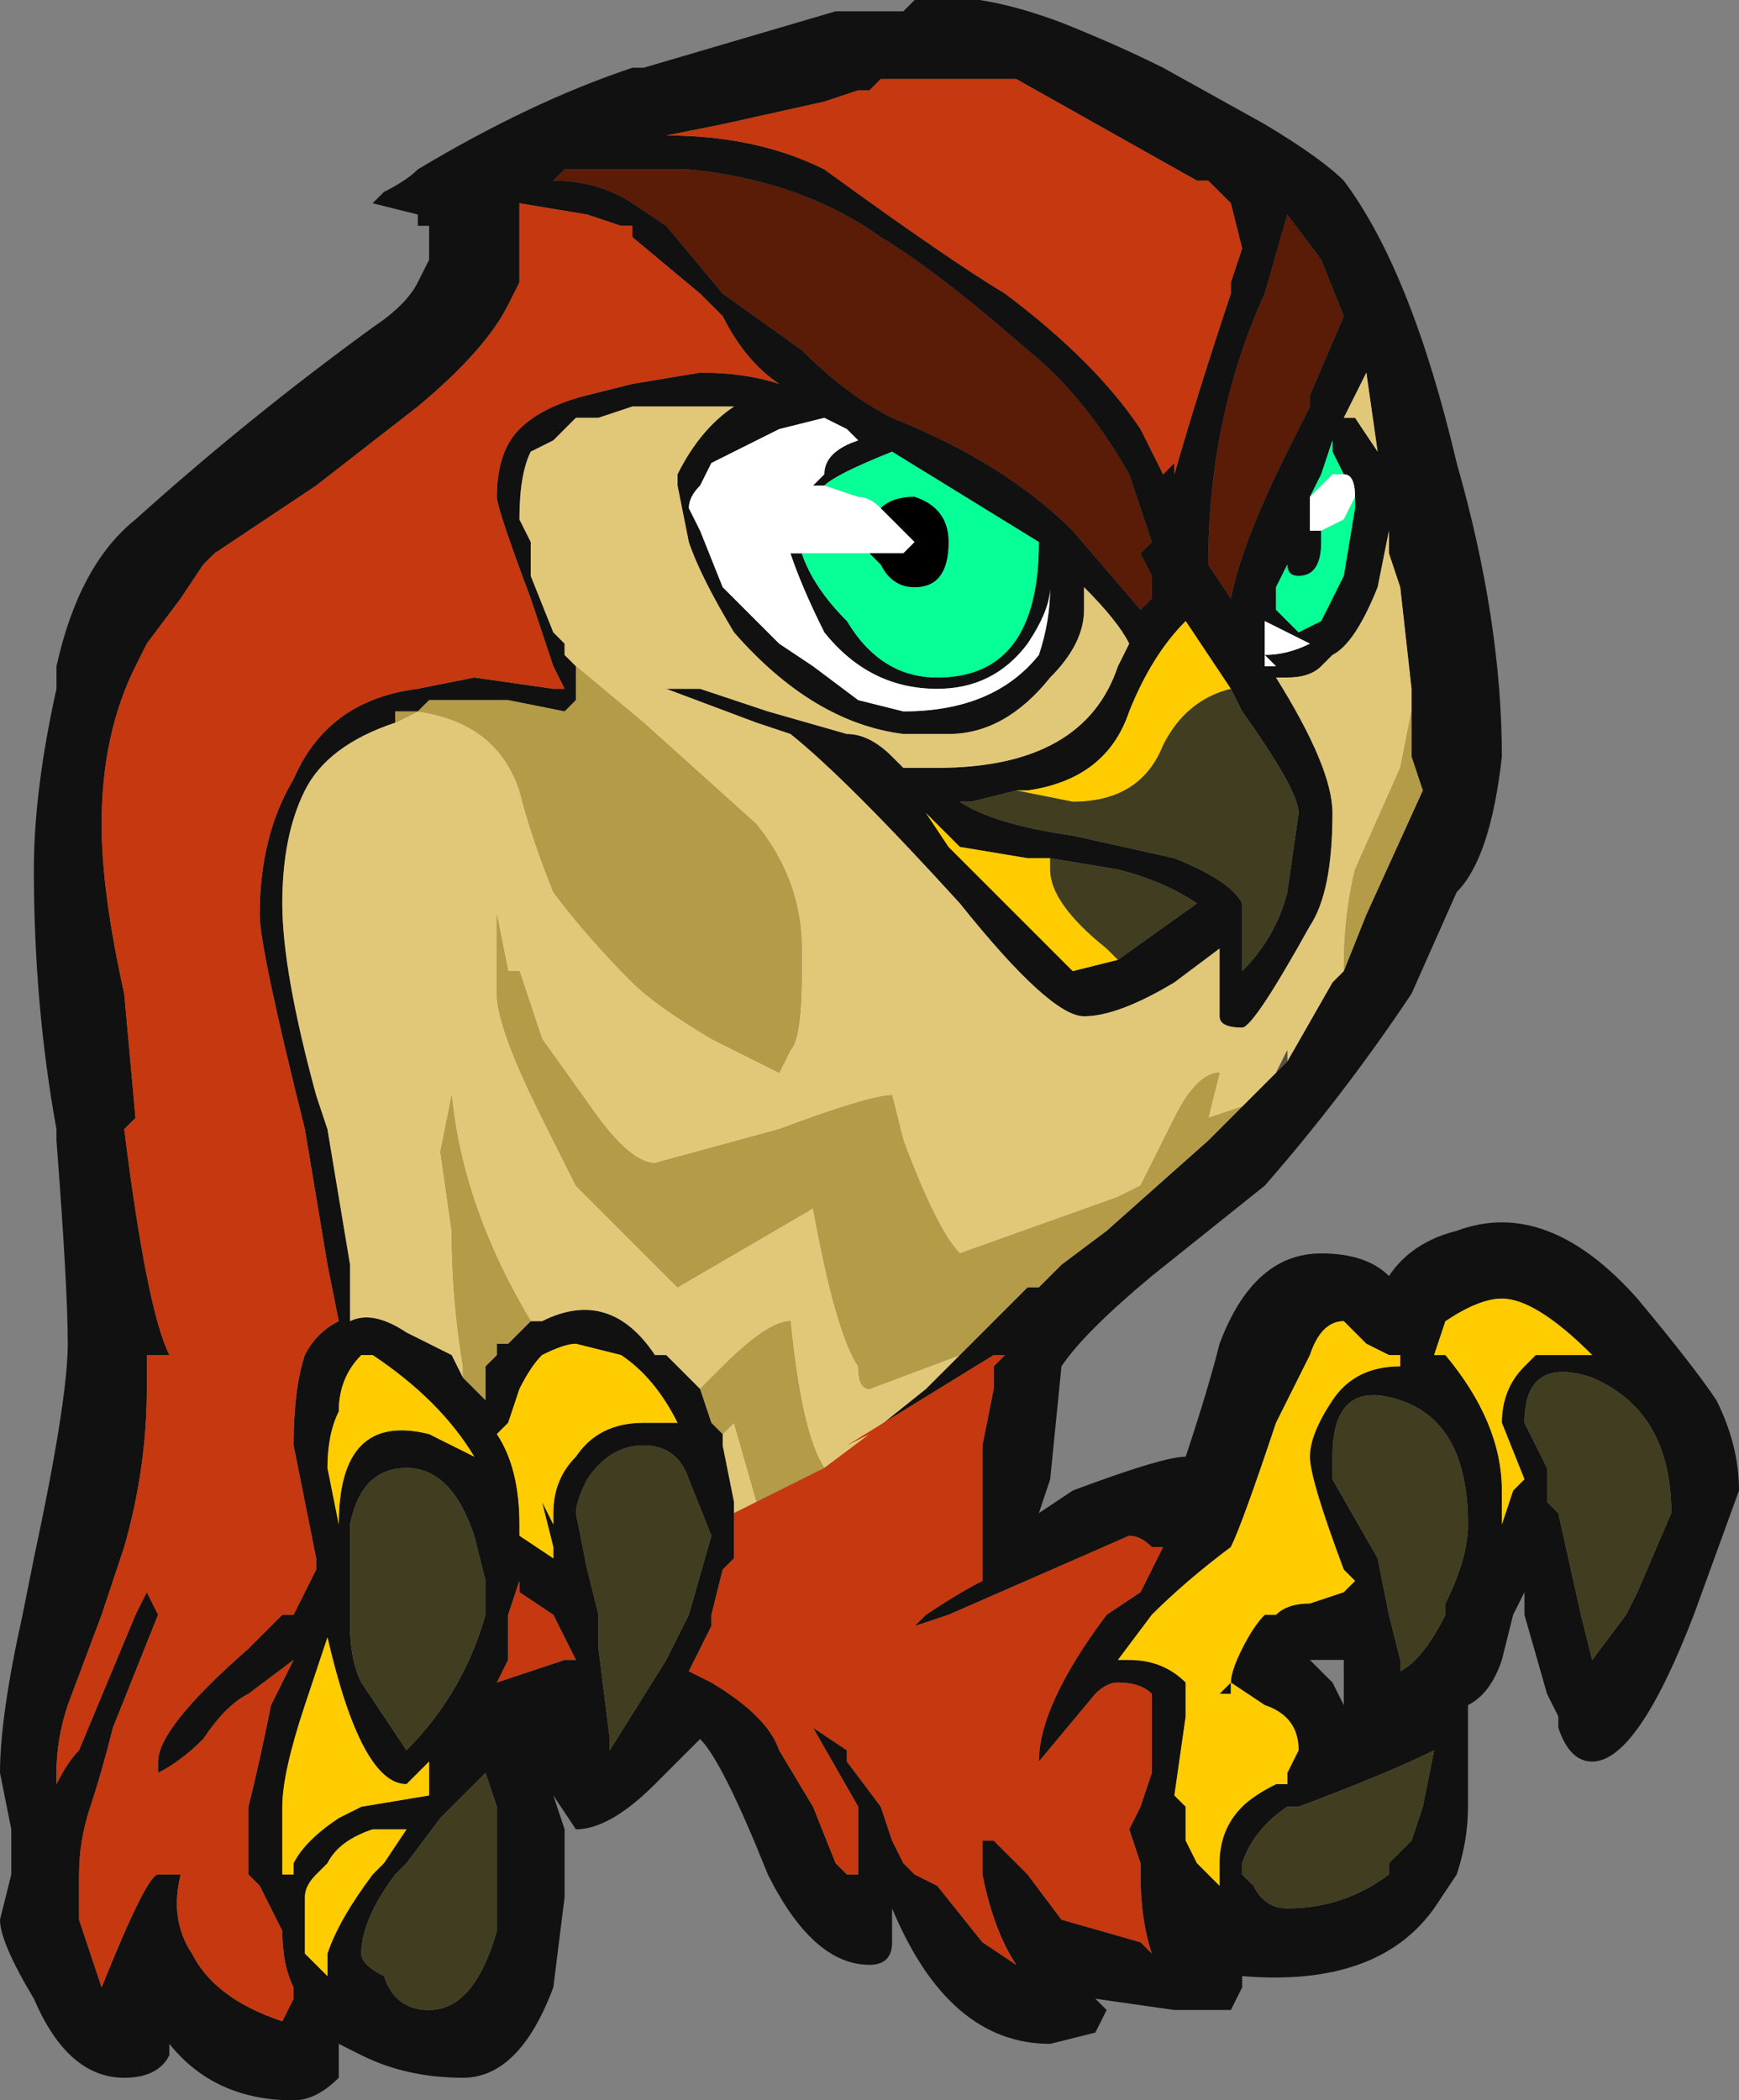 <?xml version="1.0" encoding="UTF-8" standalone="no"?>
<svg xmlns:ffdec="https://www.free-decompiler.com/flash" xmlns:xlink="http://www.w3.org/1999/xlink" ffdec:objectType="frame" height="65.1px" width="53.9px" xmlns="http://www.w3.org/2000/svg">
  <rect width="100%" height="100%" fill="#808080" stroke="none"/>
  <g transform="matrix(1.0, 0.0, 0.0, 1.0, 0.0, 0.0)">
    <use ffdec:characterId="654" height="9.3" transform="matrix(7.0, 0.0, 0.0, 7.0, 0.0, 0.0)" width="7.7" xlink:href="#shape0"/>
  </g>
  <defs>
    <g id="shape0" transform="matrix(1.0, 0.0, 0.0, 1.0, 0.0, 0.0)">
      <path d="M5.95 1.4 L5.8 1.75 5.8 1.8 5.7 2.0 Q5.5 2.4 5.45 2.65 L5.35 2.5 Q5.35 1.85 5.6 1.3 L5.7 0.95 5.85 1.15 5.95 1.4 M3.2 1.3 L2.95 1.0 2.8 0.9 Q2.65 0.8 2.45 0.8 L2.5 0.75 3.05 0.75 Q3.55 0.8 3.9 1.05 4.15 1.2 4.55 1.55 4.8 1.75 5.0 2.1 L5.1 2.4 5.05 2.45 5.1 2.55 5.1 2.65 5.05 2.7 4.75 2.35 Q4.45 2.05 3.95 1.85 3.75 1.75 3.55 1.55 L3.2 1.3" fill="#5a1b07" fill-rule="evenodd" stroke="none"/>
      <path d="M6.05 1.65 L5.95 1.85 6.0 1.85 6.1 2.0 6.05 1.65 M5.95 1.4 L5.85 1.15 5.7 0.95 5.6 1.3 Q5.35 1.85 5.35 2.5 L5.45 2.65 Q5.5 2.4 5.7 2.0 L5.8 1.8 5.8 1.75 5.95 1.4 M5.95 2.1 L5.9 2.0 5.9 1.95 5.85 2.1 5.8 2.2 5.8 2.35 5.85 2.35 5.85 2.4 Q5.85 2.55 5.75 2.55 5.7 2.55 5.7 2.5 L5.65 2.6 5.65 2.7 5.75 2.8 5.85 2.75 5.95 2.55 6.0 2.25 6.0 2.2 Q6.0 2.1 5.95 2.1 M6.25 3.15 L6.25 3.05 6.2 2.6 6.15 2.45 6.15 2.35 6.1 2.6 Q6.0 2.85 5.9 2.9 L5.85 2.95 Q5.8 3.0 5.7 3.0 L5.65 3.0 Q5.9 3.4 5.9 3.6 5.9 3.95 5.8 4.1 5.55 4.55 5.5 4.55 5.4 4.55 5.4 4.5 L5.4 4.2 5.2 4.35 Q4.95 4.5 4.8 4.5 4.65 4.5 4.25 4.0 3.75 3.45 3.5 3.25 L3.35 3.2 2.95 3.05 3.1 3.05 3.4 3.15 3.75 3.25 Q3.85 3.25 3.95 3.35 L4.0 3.4 4.15 3.4 Q4.8 3.4 4.95 2.95 L5.0 2.85 Q4.95 2.75 4.8 2.6 L4.8 2.7 Q4.8 2.85 4.65 3.0 4.45 3.25 4.2 3.25 L4.0 3.25 Q3.6 3.2 3.25 2.8 3.1 2.55 3.05 2.4 L3.0 2.15 3.0 2.1 Q3.1 1.9 3.25 1.8 L2.8 1.8 2.65 1.85 2.55 1.85 2.45 1.95 2.35 2.0 Q2.3 2.1 2.3 2.3 L2.35 2.4 2.35 2.55 2.45 2.8 2.5 2.85 2.5 2.9 2.55 2.95 2.55 3.1 2.5 3.15 2.25 3.1 1.9 3.1 1.85 3.15 1.75 3.15 1.75 3.2 Q1.45 3.3 1.35 3.5 1.25 3.7 1.25 4.0 1.25 4.3 1.4 4.85 L1.45 5.0 1.55 5.6 1.55 5.85 Q1.65 5.8 1.8 5.9 L2.0 6.0 2.05 6.1 2.15 6.2 2.15 6.05 2.2 6.0 2.2 5.95 2.25 5.95 2.35 5.85 2.4 5.85 Q2.7 5.7 2.9 6.0 L2.95 6.0 3.1 6.15 3.15 6.3 3.2 6.35 3.2 6.4 3.25 6.65 3.25 6.7 3.25 6.9 3.2 6.95 3.15 7.15 3.15 7.2 3.05 7.4 3.15 7.45 Q3.4 7.6 3.45 7.75 L3.6 8.0 3.7 8.25 3.75 8.3 3.8 8.3 3.8 8.0 3.6 7.65 3.75 7.75 3.75 7.8 3.9 8.0 3.95 8.15 4.0 8.25 4.05 8.3 4.15 8.35 4.35 8.6 4.5 8.7 Q4.4 8.55 4.35 8.3 L4.35 8.15 4.4 8.15 4.55 8.3 4.7 8.5 5.05 8.6 5.1 8.65 Q5.05 8.5 5.05 8.3 L5.05 8.25 5.0 8.1 5.05 8.0 5.1 7.85 5.1 7.5 Q5.05 7.45 4.95 7.45 4.9 7.45 4.85 7.5 L4.6 7.8 Q4.6 7.55 4.9 7.15 L5.05 7.05 5.15 6.85 5.1 6.85 Q5.05 6.8 5.0 6.8 L4.2 7.15 4.05 7.2 4.1 7.15 Q4.25 7.05 4.35 7.0 L4.35 6.4 4.4 6.15 4.4 6.05 4.45 6.0 4.4 6.0 3.75 6.4 3.85 6.35 4.1 6.15 4.25 6.0 4.55 5.7 4.6 5.7 4.7 5.6 4.9 5.45 5.35 5.05 5.5 4.9 5.65 4.75 5.7 4.7 5.9 4.35 5.95 4.3 6.05 4.05 6.3 3.5 6.25 3.35 6.25 3.15 M6.65 3.35 Q6.6 3.8 6.45 3.95 L6.25 4.4 Q5.95 4.85 5.6 5.25 L5.1 5.65 Q4.8 5.9 4.7 6.05 L4.65 6.55 4.6 6.7 4.75 6.6 Q5.15 6.45 5.25 6.45 5.35 6.15 5.4 5.95 5.55 5.55 5.85 5.55 6.05 5.55 6.15 5.65 6.25 5.5 6.45 5.45 6.85 5.3 7.25 5.75 7.5 6.05 7.6 6.2 7.7 6.4 7.7 6.6 L7.5 7.15 Q7.25 7.8 7.05 7.8 6.95 7.8 6.9 7.65 L6.9 7.6 6.85 7.5 6.75 7.15 6.75 7.05 6.7 7.15 6.65 7.35 Q6.6 7.5 6.5 7.55 L6.5 8.0 Q6.5 8.15 6.45 8.3 L6.35 8.45 Q6.1 8.8 5.5 8.75 L5.5 8.8 5.45 8.9 5.2 8.9 4.85 8.85 4.9 8.9 4.85 9.0 4.65 9.05 Q4.2 9.05 3.95 8.45 L3.95 8.6 Q3.95 8.7 3.85 8.7 3.6 8.7 3.4 8.3 3.2 7.8 3.1 7.7 L2.9 7.9 Q2.7 8.1 2.55 8.1 L2.45 7.95 2.5 8.1 2.5 8.4 2.45 8.8 Q2.3 9.2 2.05 9.2 1.8 9.2 1.6 9.1 L1.5 9.05 1.5 9.2 Q1.4 9.3 1.3 9.3 0.95 9.3 0.75 9.05 L0.75 9.1 Q0.7 9.2 0.55 9.2 0.3 9.2 0.15 8.85 0.0 8.6 0.0 8.5 L0.05 8.3 0.05 8.1 0.0 7.85 Q0.0 7.6 0.1 7.15 L0.15 6.9 Q0.3 6.2 0.3 5.95 0.3 5.7 0.25 5.05 L0.25 5.0 Q0.15 4.45 0.15 3.85 0.15 3.5 0.25 3.05 L0.25 2.95 Q0.35 2.5 0.6 2.3 1.1 1.85 1.65 1.45 1.8 1.35 1.85 1.25 L1.9 1.15 1.9 1.0 1.85 1.0 1.85 0.95 1.65 0.9 1.7 0.85 Q1.8 0.8 1.85 0.75 2.35 0.45 2.8 0.3 L2.85 0.3 3.7 0.05 4.0 0.05 4.05 0.0 Q4.3 -0.05 4.7 0.1 4.95 0.2 5.15 0.3 L5.6 0.55 Q5.85 0.7 5.95 0.8 6.25 1.2 6.45 2.05 6.65 2.75 6.65 3.35 M6.65 5.75 Q6.55 5.75 6.4 5.85 L6.35 6.0 6.4 6.0 Q6.65 6.3 6.65 6.6 L6.65 6.75 6.7 6.6 6.75 6.55 6.65 6.3 Q6.65 6.15 6.75 6.05 L6.8 6.0 7.05 6.0 Q6.8 5.75 6.65 5.75 M5.8 6.0 L5.65 6.3 Q5.5 6.75 5.45 6.85 5.25 7.0 5.1 7.15 L4.95 7.35 5.0 7.35 Q5.15 7.35 5.25 7.45 L5.25 7.6 5.2 7.95 5.25 8.0 5.25 8.15 5.3 8.25 5.4 8.35 5.4 8.25 Q5.4 8.1 5.5 8.0 5.55 7.95 5.65 7.9 L5.7 7.9 5.7 7.85 5.75 7.75 Q5.75 7.6 5.6 7.55 L5.45 7.45 5.45 7.5 5.4 7.5 5.45 7.45 Q5.45 7.4 5.5 7.3 5.55 7.2 5.6 7.15 L5.65 7.15 Q5.7 7.1 5.8 7.1 L5.95 7.05 6.0 7.0 5.95 6.95 Q5.8 6.55 5.8 6.45 5.8 6.35 5.9 6.2 6.0 6.05 6.2 6.05 L6.2 6.0 6.15 6.0 6.05 5.95 5.95 5.85 Q5.85 5.85 5.8 6.0 M6.2 6.2 Q5.9 6.1 5.9 6.45 L5.9 6.55 6.1 6.9 6.15 7.15 6.2 7.35 6.2 7.4 Q6.3 7.35 6.4 7.15 L6.4 7.1 Q6.5 6.9 6.5 6.75 6.5 6.3 6.2 6.2 M6.9 6.7 L7.0 7.15 7.05 7.35 7.2 7.15 7.25 7.05 7.4 6.7 Q7.4 6.25 7.05 6.1 6.75 6.0 6.75 6.3 L6.85 6.5 6.85 6.65 6.9 6.7 M5.35 0.8 L5.3 0.8 4.5 0.35 3.9 0.35 3.85 0.4 3.8 0.4 3.65 0.45 3.2 0.55 2.95 0.6 Q3.35 0.6 3.65 0.75 4.2 1.15 4.45 1.3 4.85 1.6 5.05 1.9 L5.15 2.1 5.2 2.05 5.2 2.1 Q5.3 1.75 5.45 1.3 L5.45 1.25 5.5 1.1 5.45 0.9 5.35 0.8 M3.2 1.4 L3.1 1.3 2.8 1.05 2.8 1.0 2.75 1.0 2.6 0.95 2.3 0.9 2.3 1.25 2.25 1.35 Q2.15 1.55 1.85 1.8 L1.4 2.15 0.95 2.45 0.9 2.5 0.8 2.65 0.65 2.85 0.6 2.95 Q0.45 3.25 0.45 3.65 0.45 3.95 0.55 4.4 L0.6 4.95 0.55 5.0 Q0.65 5.8 0.75 6.0 L0.65 6.0 0.65 6.15 Q0.65 6.5 0.55 6.85 L0.45 7.15 0.3 7.55 Q0.25 7.7 0.25 7.85 L0.25 7.9 Q0.3 7.8 0.35 7.75 L0.6 7.15 0.65 7.05 0.7 7.15 0.5 7.65 Q0.45 7.85 0.4 8.0 0.35 8.15 0.35 8.3 L0.35 8.5 0.45 8.8 Q0.65 8.3 0.7 8.3 L0.8 8.3 Q0.75 8.5 0.85 8.65 0.95 8.85 1.25 8.95 L1.3 8.85 1.3 8.8 Q1.25 8.7 1.25 8.55 L1.15 8.35 1.1 8.3 1.1 8.0 Q1.15 7.8 1.2 7.55 L1.3 7.35 1.1 7.5 Q1.0 7.55 0.9 7.7 0.8 7.8 0.7 7.85 L0.7 7.8 Q0.7 7.65 1.1 7.3 L1.25 7.15 1.3 7.15 1.4 6.95 1.4 6.9 1.3 6.4 Q1.3 6.15 1.35 6.0 1.4 5.9 1.5 5.85 L1.45 5.6 1.35 5.0 Q1.15 4.2 1.15 4.05 1.15 3.7 1.3 3.45 1.45 3.1 1.85 3.05 L2.1 3.0 2.45 3.05 2.5 3.05 2.45 2.95 2.35 2.65 Q2.2 2.25 2.2 2.2 2.2 2.0 2.3 1.9 2.4 1.8 2.6 1.75 L2.8 1.7 3.1 1.65 Q3.3 1.65 3.45 1.7 3.3 1.6 3.2 1.4 M3.2 1.3 L3.55 1.55 Q3.75 1.75 3.95 1.85 4.45 2.05 4.75 2.35 L5.05 2.7 5.1 2.65 5.1 2.55 5.05 2.45 5.1 2.4 5.0 2.1 Q4.8 1.75 4.55 1.55 4.15 1.2 3.9 1.05 3.55 0.8 3.05 0.75 L2.5 0.75 2.45 0.8 Q2.65 0.8 2.8 0.9 L2.95 1.0 3.2 1.3 M3.55 2.45 Q3.6 2.6 3.75 2.75 3.9 3.0 4.15 3.0 4.6 3.0 4.6 2.4 L3.95 2.0 Q3.7 2.1 3.65 2.15 L3.6 2.15 3.65 2.1 Q3.65 2.0 3.8 1.95 L3.75 1.9 3.65 1.85 3.45 1.9 Q3.25 2.0 3.15 2.05 L3.1 2.15 Q3.05 2.2 3.05 2.25 L3.1 2.35 3.2 2.6 3.45 2.85 3.6 2.95 3.8 3.1 4.0 3.15 Q4.4 3.15 4.6 2.9 4.65 2.75 4.65 2.6 4.65 2.7 4.55 2.85 4.4 3.05 4.15 3.05 3.85 3.05 3.65 2.8 3.55 2.6 3.5 2.45 L3.55 2.45 M4.5 3.5 L4.3 3.55 4.25 3.55 Q4.4 3.65 4.75 3.7 L5.2 3.8 Q5.45 3.9 5.5 4.0 L5.5 4.3 Q5.65 4.15 5.7 3.95 L5.75 3.6 Q5.75 3.5 5.5 3.15 L5.45 3.05 5.25 2.75 Q5.1 2.9 5.0 3.15 4.9 3.45 4.55 3.5 L4.5 3.5 M4.65 2.55 L4.65 2.55 M5.6 2.95 L5.65 2.95 5.6 2.9 5.6 2.95 M5.6 2.75 L5.6 2.9 Q5.7 2.9 5.8 2.85 L5.6 2.75 M2.0 0.85 L2.0 0.85 M2.3 6.15 L2.25 6.3 2.2 6.35 Q2.3 6.5 2.3 6.75 L2.3 6.8 2.45 6.9 2.45 6.85 2.4 6.65 2.45 6.75 2.45 6.7 Q2.45 6.55 2.55 6.45 2.65 6.3 2.85 6.3 L3.0 6.3 Q2.9 6.1 2.75 6.0 L2.55 5.95 Q2.5 5.95 2.4 6.0 2.35 6.05 2.3 6.15 M1.65 6.0 L1.6 6.0 Q1.5 6.1 1.5 6.25 1.45 6.35 1.45 6.5 L1.5 6.75 Q1.5 6.25 1.9 6.35 2.0 6.4 2.1 6.45 1.95 6.2 1.65 6.0 M1.55 6.75 L1.55 7.2 Q1.55 7.35 1.6 7.45 L1.8 7.75 Q2.05 7.5 2.15 7.15 L2.15 7.0 2.1 6.8 Q2.0 6.5 1.8 6.5 1.6 6.5 1.55 6.75 M2.6 6.55 Q2.55 6.65 2.55 6.7 L2.6 6.95 2.65 7.15 2.65 7.3 2.7 7.7 2.7 7.75 2.95 7.35 3.05 7.15 3.15 6.8 3.05 6.55 Q3.0 6.4 2.85 6.4 2.7 6.4 2.6 6.55 M2.3 7.0 L2.25 7.15 2.25 7.35 2.2 7.45 2.5 7.35 2.55 7.35 Q2.5 7.25 2.45 7.15 L2.3 7.05 2.3 7.0 M4.95 4.25 L5.3 4.0 Q5.15 3.9 4.95 3.85 L4.65 3.8 4.55 3.8 4.25 3.75 4.1 3.6 4.2 3.75 4.75 4.3 4.95 4.25 M5.7 8.0 Q5.55 8.1 5.5 8.25 L5.5 8.3 5.55 8.35 Q5.6 8.45 5.7 8.45 5.95 8.45 6.15 8.3 L6.15 8.25 6.25 8.15 6.3 8.0 6.35 7.75 Q6.15 7.85 5.75 8.0 L5.7 8.0 M1.45 7.25 L1.35 7.55 Q1.25 7.85 1.25 8.0 L1.25 8.3 1.3 8.3 1.3 8.25 Q1.35 8.15 1.5 8.05 L1.6 8.0 1.9 7.95 1.9 7.8 1.8 7.9 Q1.6 7.9 1.45 7.25 M1.95 8.05 L1.8 8.25 1.75 8.3 Q1.6 8.5 1.6 8.65 1.6 8.7 1.7 8.75 1.75 8.9 1.9 8.9 2.1 8.9 2.2 8.55 L2.2 8.0 2.15 7.85 1.95 8.05 M1.7 8.25 L1.8 8.1 1.65 8.1 Q1.5 8.15 1.45 8.25 L1.4 8.3 Q1.35 8.35 1.35 8.4 L1.35 8.5 Q1.35 8.6 1.35 8.65 1.4 8.7 1.45 8.75 L1.45 8.65 Q1.5 8.5 1.65 8.3 L1.7 8.25 M5.85 7.35 L5.8 7.35 5.9 7.45 5.95 7.55 5.95 7.35 5.85 7.35" fill="#111111" fill-rule="evenodd" stroke="none"/>
      <path d="M6.05 1.65 L6.1 2.0 6.0 1.85 5.95 1.85 6.05 1.65 M2.5 2.9 L2.5 2.85 2.45 2.8 2.35 2.55 2.35 2.4 2.3 2.3 Q2.3 2.1 2.35 2.0 L2.45 1.95 2.55 1.85 2.65 1.85 2.8 1.8 3.25 1.8 Q3.1 1.9 3.0 2.1 L3.0 2.15 3.05 2.4 Q3.1 2.55 3.25 2.8 3.6 3.2 4.0 3.25 L4.2 3.25 Q4.45 3.25 4.65 3.0 4.8 2.85 4.8 2.7 L4.8 2.6 Q4.95 2.75 5.0 2.85 L4.95 2.95 Q4.8 3.4 4.15 3.4 L4.0 3.4 3.95 3.35 Q3.85 3.25 3.75 3.25 L3.4 3.15 3.1 3.05 2.95 3.05 3.35 3.2 3.5 3.25 Q3.75 3.45 4.25 4.0 4.65 4.5 4.8 4.5 4.95 4.5 5.2 4.35 L5.4 4.2 5.4 4.5 Q5.4 4.55 5.5 4.55 5.55 4.55 5.8 4.1 5.9 3.95 5.9 3.6 5.9 3.4 5.65 3.0 L5.7 3.0 Q5.8 3.0 5.85 2.95 L5.9 2.9 Q6.0 2.85 6.1 2.6 L6.15 2.35 6.15 2.45 6.2 2.6 6.25 3.05 6.25 3.15 6.2 3.4 6.0 3.85 Q5.95 4.05 5.95 4.3 L5.9 4.35 5.7 4.7 5.7 4.65 5.65 4.75 5.5 4.9 5.35 4.95 5.4 4.75 Q5.3 4.75 5.2 4.95 L5.05 5.25 4.95 5.3 4.25 5.55 Q4.15 5.45 4.0 5.05 L3.95 4.85 Q3.85 4.85 3.45 5.0 L2.9 5.15 Q2.8 5.15 2.65 4.95 L2.4 4.6 2.3 4.3 2.25 4.3 2.2 4.05 2.2 4.4 Q2.2 4.55 2.4 4.95 L2.55 5.25 3.0 5.7 3.6 5.35 Q3.7 5.9 3.8 6.05 3.8 6.15 3.85 6.15 L4.25 6.0 4.1 6.15 3.85 6.35 3.65 6.5 Q3.55 6.35 3.5 5.85 3.4 5.85 3.2 6.05 L3.1 6.15 2.95 6.0 2.9 6.0 Q2.7 5.7 2.4 5.85 L2.35 5.85 Q2.05 5.35 2.0 4.85 L1.95 5.1 2.0 5.45 Q2.0 5.75 2.05 6.05 L2.05 6.1 2.0 6.0 1.8 5.9 Q1.65 5.8 1.55 5.85 L1.55 5.6 1.45 5.0 1.4 4.85 Q1.25 4.3 1.25 4.0 1.25 3.7 1.35 3.5 1.45 3.3 1.75 3.2 L1.85 3.15 Q2.2 3.2 2.3 3.5 2.35 3.7 2.45 3.95 2.6 4.15 2.8 4.35 2.9 4.45 3.15 4.6 L3.45 4.75 3.5 4.65 Q3.55 4.6 3.55 4.3 L3.55 4.2 Q3.55 3.9 3.35 3.65 L2.85 3.2 2.55 2.95 2.5 2.9 M3.2 6.35 L3.25 6.3 3.35 6.65 3.25 6.7 3.25 6.65 3.2 6.4 3.2 6.35" fill="#e1c879" fill-rule="evenodd" stroke="none"/>
      <path d="M5.8 2.2 L5.85 2.1 5.9 1.95 5.9 2.0 5.95 2.1 5.9 2.1 Q5.85 2.15 5.8 2.2 M6.0 2.2 L6.0 2.25 5.95 2.55 5.85 2.75 5.75 2.8 5.65 2.7 5.65 2.6 5.7 2.5 Q5.7 2.55 5.75 2.55 5.85 2.55 5.85 2.4 L5.85 2.35 5.95 2.3 6.0 2.2 M3.65 2.15 Q3.7 2.1 3.95 2.0 L4.6 2.4 Q4.6 3.0 4.15 3.0 3.9 3.0 3.75 2.75 3.6 2.6 3.55 2.45 L3.85 2.45 3.9 2.5 Q3.95 2.6 4.05 2.6 4.2 2.6 4.2 2.4 4.2 2.25 4.05 2.2 3.95 2.2 3.9 2.25 3.85 2.2 3.8 2.2 L3.65 2.15" fill="#06ff96" fill-rule="evenodd" stroke="none"/>
      <path d="M5.8 2.2 Q5.85 2.15 5.9 2.1 L5.95 2.1 Q6.0 2.1 6.0 2.2 L5.95 2.3 5.85 2.35 5.8 2.35 5.8 2.2 M3.65 2.15 L3.8 2.2 Q3.85 2.2 3.9 2.25 L4.05 2.4 4.0 2.45 3.85 2.45 3.55 2.45 3.5 2.45 Q3.55 2.6 3.65 2.8 3.85 3.05 4.15 3.05 4.4 3.05 4.55 2.85 4.65 2.7 4.65 2.6 4.65 2.75 4.6 2.9 4.4 3.15 4.0 3.15 L3.8 3.1 3.6 2.95 3.45 2.85 3.2 2.6 3.1 2.35 3.05 2.25 Q3.05 2.2 3.1 2.15 L3.15 2.05 Q3.25 2.0 3.45 1.9 L3.65 1.85 3.75 1.9 3.8 1.95 Q3.65 2.0 3.65 2.1 L3.6 2.15 3.65 2.15 M5.6 2.75 L5.8 2.85 Q5.7 2.9 5.6 2.9 L5.6 2.75 M5.6 2.95 L5.6 2.9 5.65 2.95 5.6 2.95 M4.65 2.55 L4.65 2.55" fill="#ffffff" fill-rule="evenodd" stroke="none"/>
      <path d="M2.5 2.9 L2.55 2.95 2.85 3.2 3.35 3.65 Q3.55 3.9 3.55 4.2 L3.55 4.3 Q3.55 4.6 3.5 4.65 L3.45 4.75 3.15 4.6 Q2.9 4.45 2.8 4.35 2.6 4.15 2.45 3.95 2.35 3.7 2.3 3.5 2.2 3.2 1.85 3.15 L1.75 3.2 1.75 3.15 1.85 3.15 1.9 3.1 2.25 3.1 2.5 3.15 2.55 3.1 2.55 2.95 2.5 2.9 M2.05 6.1 L2.05 6.05 Q2.0 5.75 2.0 5.45 L1.95 5.1 2.0 4.85 Q2.05 5.35 2.35 5.85 L2.25 5.95 2.2 5.95 2.2 6.0 2.15 6.05 2.15 6.2 2.05 6.1 M3.1 6.15 L3.2 6.05 Q3.4 5.85 3.5 5.85 3.55 6.35 3.65 6.5 L3.35 6.65 3.25 6.3 3.2 6.35 3.15 6.3 3.1 6.15 M4.25 6.0 L3.85 6.15 Q3.8 6.15 3.8 6.05 3.7 5.9 3.6 5.35 L3.0 5.7 2.55 5.25 2.4 4.95 Q2.2 4.55 2.2 4.4 L2.2 4.05 2.25 4.3 2.3 4.3 2.4 4.6 2.65 4.95 Q2.8 5.15 2.9 5.15 L3.45 5.0 Q3.85 4.85 3.95 4.85 L4.0 5.05 Q4.15 5.45 4.25 5.55 L4.95 5.3 5.05 5.25 5.2 4.95 Q5.3 4.75 5.4 4.75 L5.35 4.95 5.5 4.9 5.35 5.05 4.9 5.45 4.7 5.6 4.6 5.7 4.55 5.7 4.25 6.0 M5.95 4.3 Q5.95 4.05 6.0 3.85 L6.2 3.4 6.25 3.15 6.25 3.35 6.3 3.5 6.05 4.05 5.95 4.3" fill="#b39b48" fill-rule="evenodd" stroke="none"/>
      <path d="M5.8 6.0 Q5.85 5.85 5.95 5.85 L6.05 5.95 6.15 6.0 6.2 6.0 6.2 6.05 Q6.0 6.05 5.9 6.2 5.8 6.35 5.8 6.45 5.8 6.55 5.95 6.95 L6.0 7.0 5.95 7.05 5.8 7.1 Q5.7 7.1 5.65 7.15 L5.6 7.15 Q5.55 7.2 5.5 7.3 5.45 7.4 5.45 7.45 L5.4 7.5 5.45 7.5 5.45 7.45 5.6 7.55 Q5.75 7.6 5.75 7.75 L5.7 7.85 5.7 7.9 5.65 7.9 Q5.55 7.95 5.5 8.0 5.4 8.1 5.4 8.25 L5.4 8.35 5.3 8.25 5.25 8.15 5.25 8.0 5.2 7.95 5.25 7.6 5.25 7.45 Q5.15 7.35 5.0 7.35 L4.95 7.35 5.1 7.15 Q5.25 7.0 5.45 6.85 5.5 6.75 5.65 6.3 L5.8 6.0 M6.65 5.75 Q6.8 5.75 7.05 6.0 L6.8 6.0 6.75 6.05 Q6.65 6.15 6.65 6.3 L6.75 6.55 6.7 6.6 6.65 6.75 6.65 6.6 Q6.65 6.3 6.4 6.0 L6.35 6.0 6.4 5.85 Q6.55 5.75 6.65 5.75 M5.45 3.05 Q5.25 3.1 5.15 3.3 5.05 3.55 4.75 3.55 L4.5 3.5 4.55 3.5 Q4.9 3.45 5.0 3.15 5.1 2.9 5.25 2.75 L5.45 3.05 M2.3 6.15 Q2.35 6.05 2.4 6.0 2.5 5.95 2.55 5.95 L2.75 6.0 Q2.9 6.1 3.0 6.3 L2.85 6.3 Q2.65 6.3 2.55 6.45 2.45 6.55 2.45 6.7 L2.45 6.75 2.4 6.65 2.45 6.85 2.45 6.9 2.3 6.8 2.3 6.75 Q2.3 6.5 2.2 6.35 L2.25 6.3 2.3 6.15 M1.65 6.0 Q1.95 6.2 2.1 6.45 2.0 6.4 1.9 6.35 1.5 6.25 1.5 6.75 L1.45 6.5 Q1.45 6.35 1.5 6.25 1.5 6.1 1.6 6.0 L1.65 6.0 M4.65 3.8 L4.65 3.85 Q4.65 4.0 4.9 4.2 L4.95 4.25 4.75 4.3 4.2 3.75 4.1 3.6 4.25 3.75 4.55 3.8 4.65 3.8 M1.45 7.25 Q1.6 7.9 1.8 7.9 L1.9 7.8 1.9 7.95 1.6 8.0 1.5 8.05 Q1.35 8.15 1.3 8.25 L1.3 8.3 1.25 8.3 1.25 8.0 Q1.25 7.85 1.35 7.55 L1.45 7.25 M1.7 8.25 L1.65 8.3 Q1.5 8.5 1.45 8.65 L1.45 8.75 Q1.4 8.7 1.35 8.65 1.35 8.6 1.35 8.5 L1.35 8.4 Q1.35 8.35 1.4 8.3 L1.45 8.25 Q1.5 8.15 1.65 8.1 L1.8 8.1 1.7 8.25" fill="#ffcc00" fill-rule="evenodd" stroke="none"/>
      <path d="M6.9 6.7 L6.85 6.65 6.85 6.5 6.75 6.3 Q6.75 6.0 7.05 6.1 7.4 6.25 7.4 6.7 L7.25 7.05 7.2 7.15 7.05 7.35 7.0 7.15 6.9 6.7 M6.2 6.2 Q6.5 6.3 6.5 6.75 6.5 6.9 6.4 7.1 L6.4 7.15 Q6.3 7.35 6.2 7.4 L6.2 7.35 6.15 7.15 6.1 6.9 5.9 6.55 5.9 6.45 Q5.9 6.1 6.2 6.2 M5.45 3.05 L5.5 3.15 Q5.75 3.5 5.75 3.6 L5.7 3.95 Q5.65 4.15 5.5 4.3 L5.5 4.0 Q5.45 3.9 5.2 3.8 L4.75 3.7 Q4.4 3.65 4.25 3.55 L4.3 3.55 4.5 3.5 4.75 3.55 Q5.05 3.55 5.15 3.3 5.25 3.1 5.45 3.05 M2.6 6.55 Q2.7 6.4 2.85 6.4 3.0 6.4 3.05 6.55 L3.15 6.8 3.05 7.15 2.95 7.35 2.7 7.75 2.7 7.7 2.65 7.3 2.65 7.15 2.6 6.95 2.55 6.7 Q2.55 6.65 2.6 6.55 M1.55 6.75 Q1.6 6.5 1.8 6.5 2.0 6.5 2.1 6.8 L2.15 7.0 2.15 7.15 Q2.05 7.5 1.8 7.75 L1.6 7.45 Q1.55 7.35 1.55 7.2 L1.55 6.75 M4.65 3.8 L4.95 3.85 Q5.15 3.9 5.3 4.0 L4.95 4.25 4.9 4.2 Q4.65 4.0 4.65 3.85 L4.65 3.8 M5.7 8.0 L5.75 8.0 Q6.15 7.85 6.35 7.75 L6.3 8.0 6.25 8.15 6.15 8.25 6.15 8.3 Q5.95 8.45 5.7 8.45 5.6 8.45 5.55 8.35 L5.5 8.3 5.5 8.25 Q5.55 8.1 5.7 8.0 M1.95 8.05 L2.15 7.85 2.2 8.0 2.2 8.55 Q2.1 8.9 1.9 8.9 1.75 8.9 1.7 8.75 1.6 8.7 1.6 8.65 1.6 8.5 1.75 8.3 L1.8 8.25 1.95 8.05" fill="#413d21" fill-rule="evenodd" stroke="none"/>
      <path d="M3.65 6.5 L3.85 6.35 3.75 6.4 4.4 6.0 4.45 6.0 4.4 6.05 4.4 6.15 4.35 6.4 4.35 7.0 Q4.25 7.05 4.1 7.15 L4.05 7.2 4.2 7.15 5.0 6.8 Q5.05 6.8 5.1 6.85 L5.15 6.85 5.05 7.05 4.9 7.15 Q4.6 7.55 4.6 7.8 L4.85 7.5 Q4.9 7.45 4.95 7.45 5.05 7.45 5.1 7.5 L5.1 7.85 5.05 8.0 5.0 8.1 5.05 8.25 5.05 8.3 Q5.05 8.5 5.1 8.65 L5.05 8.6 4.7 8.5 4.55 8.3 4.4 8.15 4.35 8.15 4.35 8.3 Q4.4 8.55 4.5 8.7 L4.35 8.6 4.15 8.35 4.05 8.3 4.0 8.25 3.95 8.15 3.9 8.0 3.75 7.8 3.75 7.75 3.6 7.65 3.8 8.0 3.8 8.3 3.75 8.3 3.7 8.25 3.6 8.0 3.45 7.75 Q3.4 7.6 3.15 7.45 L3.05 7.4 3.15 7.2 3.15 7.15 3.2 6.95 3.25 6.9 3.25 6.7 3.35 6.65 3.65 6.5 M5.35 0.8 L5.45 0.9 5.5 1.1 5.45 1.25 5.45 1.3 Q5.3 1.75 5.2 2.1 L5.2 2.05 5.15 2.1 5.05 1.9 Q4.85 1.6 4.45 1.3 4.2 1.15 3.65 0.75 3.35 0.6 2.95 0.6 L3.2 0.55 3.65 0.45 3.8 0.4 3.85 0.4 3.9 0.35 4.5 0.35 5.3 0.8 5.35 0.8 M4.7 1.4 L4.7 1.4 M3.2 1.4 Q3.3 1.6 3.45 1.7 3.3 1.65 3.1 1.65 L2.8 1.7 2.6 1.75 Q2.4 1.8 2.3 1.9 2.2 2.0 2.2 2.2 2.2 2.25 2.35 2.65 L2.45 2.95 2.5 3.05 2.45 3.05 2.1 3.0 1.85 3.05 Q1.45 3.1 1.3 3.45 1.15 3.7 1.15 4.05 1.15 4.2 1.35 5.0 L1.45 5.6 1.5 5.85 Q1.4 5.9 1.35 6.0 1.3 6.15 1.3 6.4 L1.4 6.9 1.4 6.95 1.3 7.15 1.25 7.15 1.1 7.3 Q0.7 7.65 0.7 7.8 L0.7 7.85 Q0.8 7.8 0.9 7.7 1.0 7.55 1.1 7.5 L1.3 7.35 1.2 7.55 Q1.15 7.8 1.1 8.0 L1.1 8.3 1.15 8.35 1.25 8.55 Q1.25 8.7 1.3 8.8 L1.3 8.85 1.25 8.95 Q0.95 8.85 0.85 8.65 0.75 8.5 0.8 8.3 L0.7 8.3 Q0.65 8.3 0.45 8.8 L0.35 8.5 0.35 8.3 Q0.35 8.15 0.4 8.0 0.45 7.85 0.5 7.65 L0.7 7.15 0.65 7.05 0.6 7.15 0.35 7.75 Q0.3 7.8 0.25 7.9 L0.25 7.85 Q0.25 7.7 0.3 7.55 L0.45 7.15 0.55 6.85 Q0.65 6.5 0.65 6.15 L0.65 6.0 0.75 6.0 Q0.65 5.8 0.55 5.0 L0.6 4.95 0.55 4.4 Q0.45 3.95 0.45 3.65 0.45 3.25 0.6 2.95 L0.65 2.85 0.8 2.65 0.9 2.5 0.95 2.45 1.4 2.15 1.85 1.8 Q2.15 1.55 2.25 1.35 L2.3 1.25 2.3 0.9 2.6 0.95 2.75 1.0 2.8 1.0 2.8 1.05 3.1 1.3 3.2 1.4 M2.3 7.0 L2.3 7.05 2.45 7.15 Q2.5 7.25 2.55 7.35 L2.5 7.35 2.2 7.45 2.25 7.35 2.25 7.15 2.3 7.0" fill="#c53810" fill-rule="evenodd" stroke="none"/>
      <path d="M4.7 1.4 L4.7 1.4 M3.9 2.25 Q3.95 2.2 4.05 2.2 4.2 2.25 4.2 2.4 4.2 2.6 4.05 2.6 3.95 2.6 3.9 2.5 L3.85 2.45 4.0 2.45 4.05 2.4 3.9 2.25" fill="#000000" fill-rule="evenodd" stroke="none"/>
      <path d="M5.65 4.75 L5.7 4.65 5.7 4.7 5.65 4.75" fill="#585141" fill-rule="evenodd" stroke="none"/>
    </g>
  </defs>
</svg>
